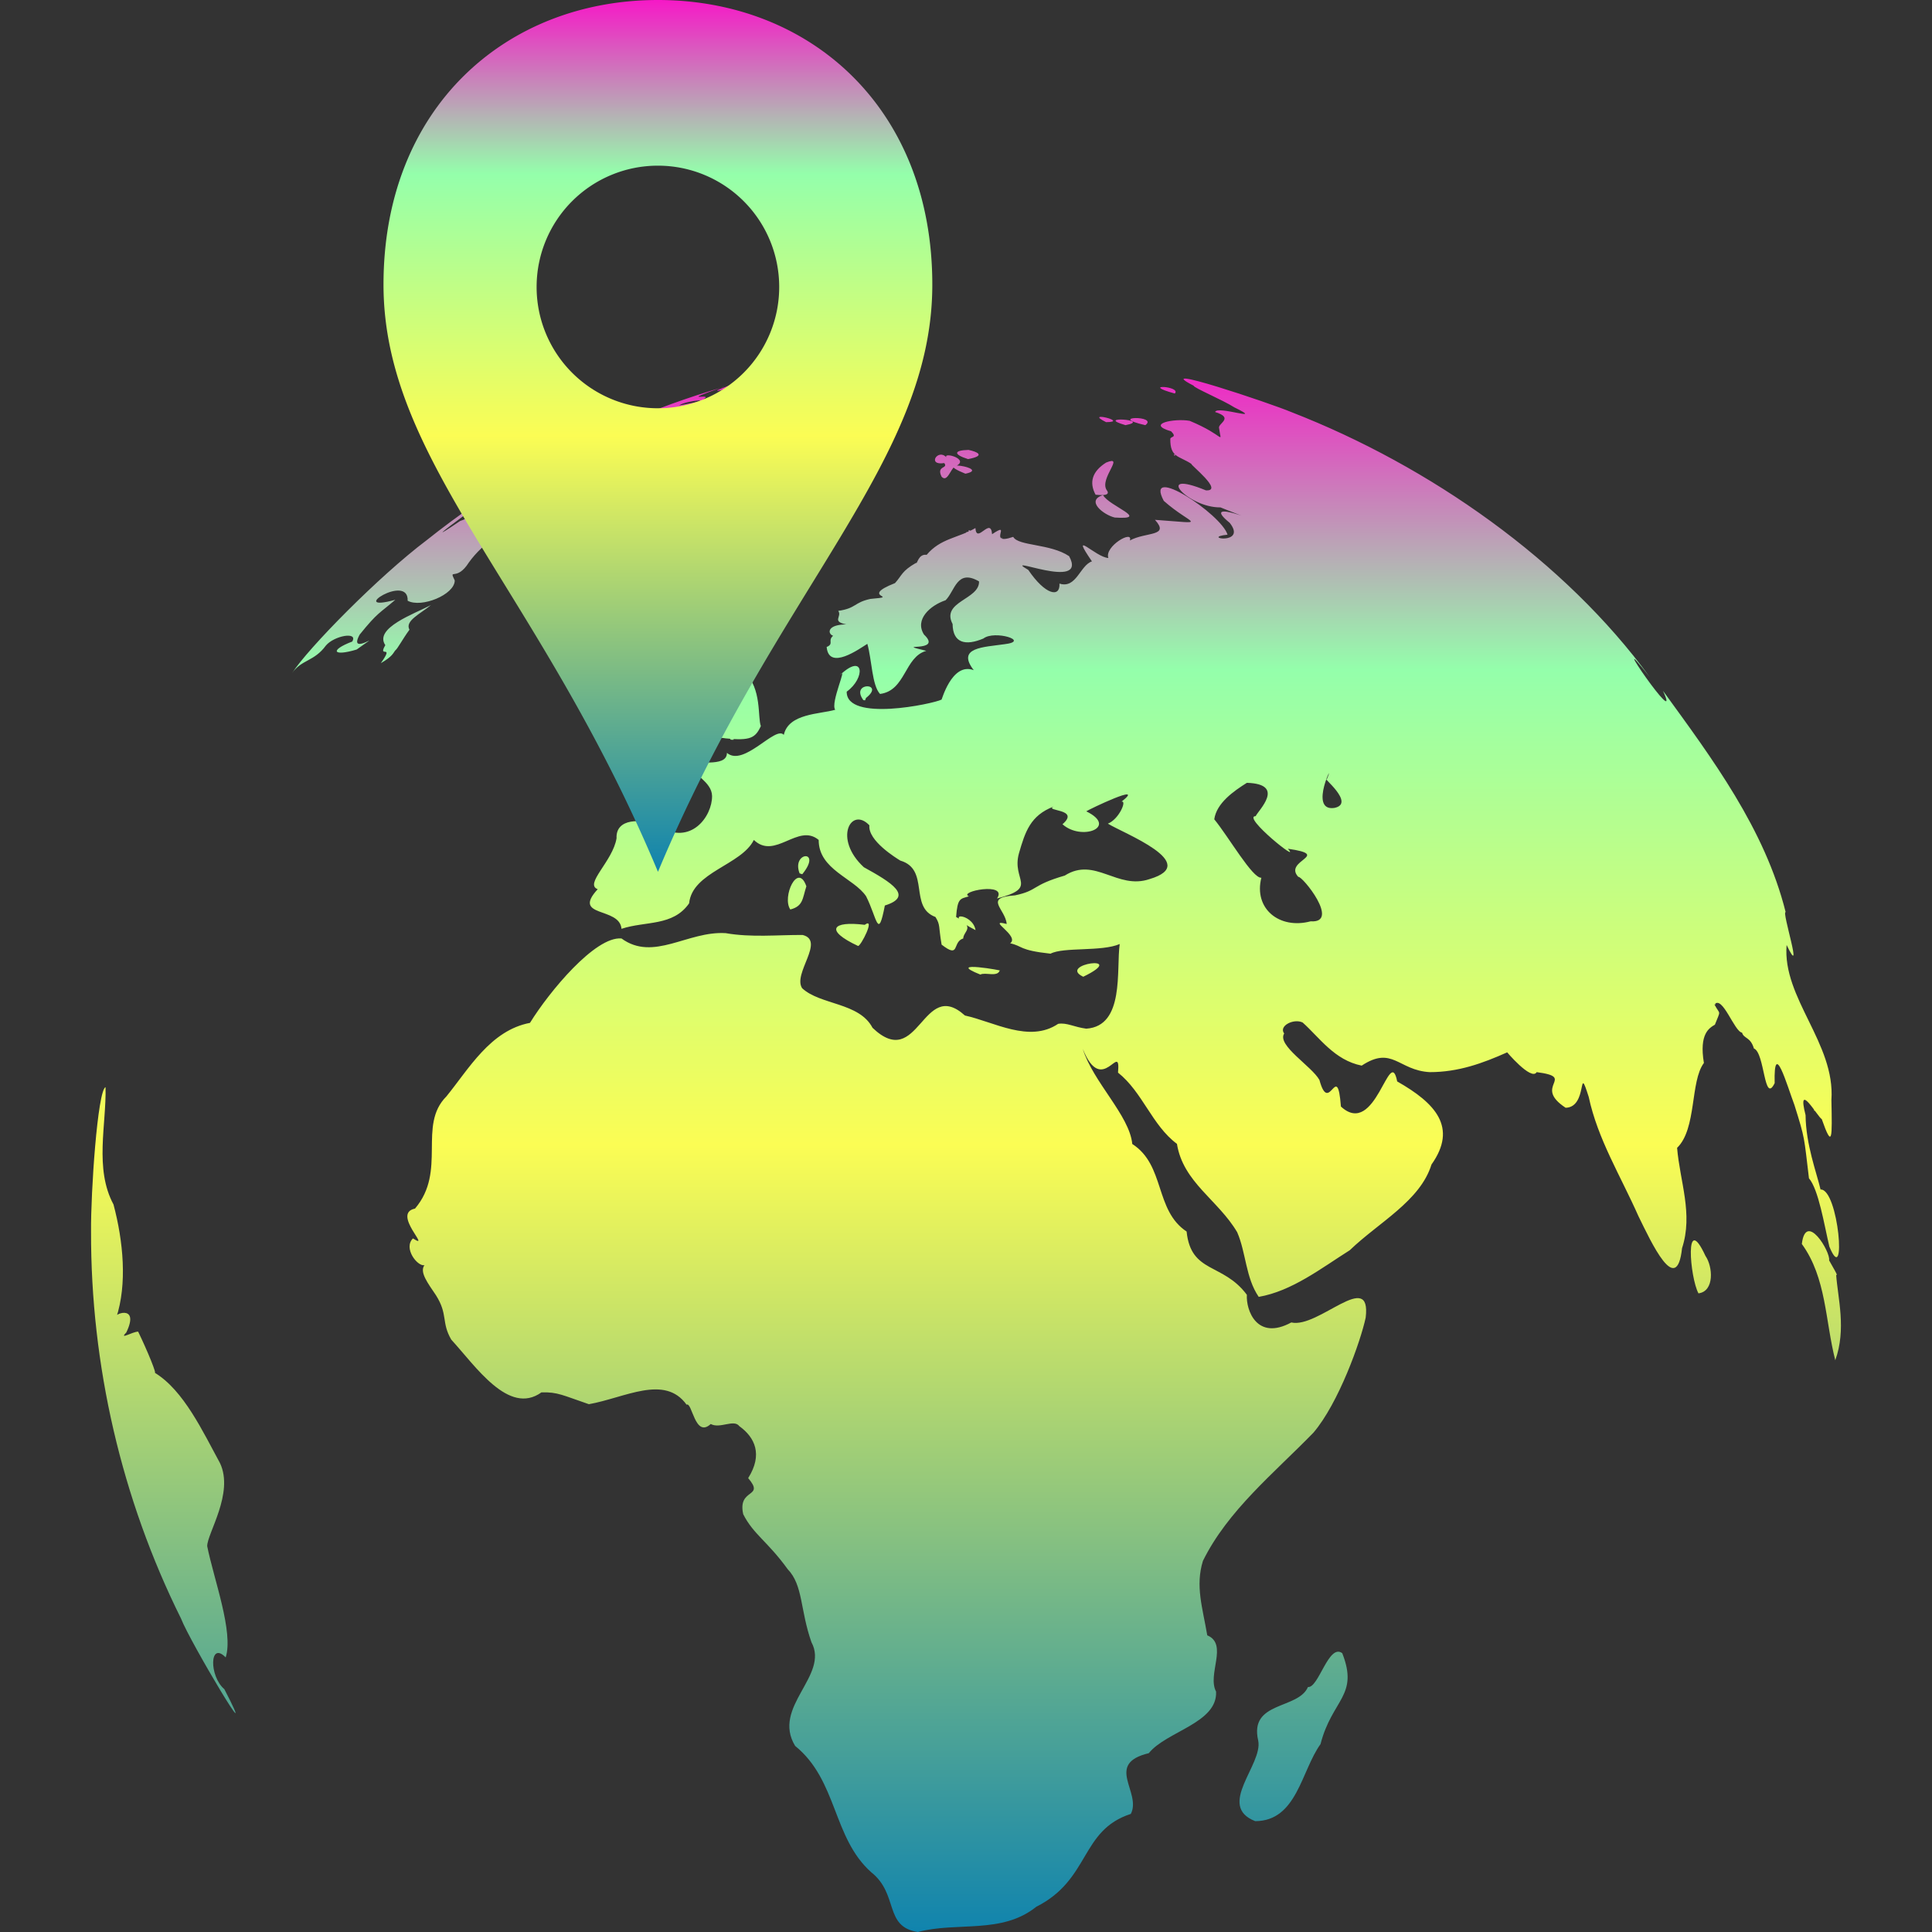 <?xml version="1.0" encoding="UTF-8" standalone="no"?>
<svg
   id="svg3408"
   viewBox="0 0 16 16"
   version="1.1"
   width="16"
   height="16"
   xmlns="http://www.w3.org/2000/svg"
   xmlns:svg="http://www.w3.org/2000/svg"
   xmlns:rdf="http://www.w3.org/1999/02/22-rdf-syntax-ns#"
   xmlns:cc="http://creativecommons.org/ns#"
   xmlns:dc="http://purl.org/dc/elements/1.1/">
  <rect x="0" y="0" width="16" height="16" fill="#333333" stroke="none"/>
  <defs>
    <style id="current-color-scheme" type="text/css">
      .ColorScheme-Text { color: #0abdc6; } .ColorScheme-Highlight { color:#5294e2; }
    </style>
    <linearGradient id="arrongin" x1="0%" x2="0%" y1="0%" y2="100%">
      <stop offset="0%" style="stop-color:#dd9b44; stop-opacity:1"/>
      <stop offset="100%" style="stop-color:#ad6c16; stop-opacity:1"/>
    </linearGradient>
    <linearGradient id="aurora" x1="0%" x2="0%" y1="0%" y2="100%">
      <stop offset="0%" style="stop-color:#09D4DF; stop-opacity:1"/>
      <stop offset="100%" style="stop-color:#9269F4; stop-opacity:1"/>
    </linearGradient>
    <linearGradient id="cyberneon" x1="0%" x2="0%" y1="0%" y2="100%">
      <stop offset="0" style="stop-color:#0abdc6; stop-opacity:1"/>
      <stop offset="1" style="stop-color:#ea00d9; stop-opacity:1"/>
    </linearGradient>
    <linearGradient id="fitdance" x1="0%" x2="0%" y1="0%" y2="100%">
      <stop offset="0%" style="stop-color:#1AD6AB; stop-opacity:1"/>
      <stop offset="100%" style="stop-color:#329DB6; stop-opacity:1"/>
    </linearGradient>
    <linearGradient id="oomox" x1="0%" x2="0%" y1="0%" y2="100%">
      <stop offset="0%" style="stop-color:#0abdc6; stop-opacity:1"/>
      <stop offset="100%" style="stop-color:#b800ff; stop-opacity:1"/>
    </linearGradient>
    <linearGradient id="rainblue" x1="0%" x2="0%" y1="0%" y2="100%">
      <stop offset="0%" style="stop-color:#00F260; stop-opacity:1"/>
      <stop offset="100%" style="stop-color:#0575E6; stop-opacity:1"/>
    </linearGradient>
    <linearGradient id="sunrise" x1="0%" x2="0%" y1="0%" y2="100%">
      <stop offset="0%" style="stop-color: #FF8501; stop-opacity:1"/>
      <stop offset="100%" style="stop-color: #FFCB01; stop-opacity:1"/>
    </linearGradient>
    <linearGradient id="telinkrin" x1="0%" x2="0%" y1="0%" y2="100%">
      <stop offset="0%" style="stop-color: #b2ced6; stop-opacity:1"/>
      <stop offset="100%" style="stop-color: #6da5b7; stop-opacity:1"/>
    </linearGradient>
    <linearGradient id="60spsycho" x1="0%" x2="0%" y1="0%" y2="100%">
      <stop offset="0%" style="stop-color: #df5940; stop-opacity:1"/>
      <stop offset="25%" style="stop-color: #d8d15f; stop-opacity:1"/>
      <stop offset="50%" style="stop-color: #e9882a; stop-opacity:1"/>
      <stop offset="100%" style="stop-color: #279362; stop-opacity:1"/>
    </linearGradient>
    <linearGradient id="90ssummer" x1="0%" x2="0%" y1="0%" y2="100%">
      <stop offset="0%" style="stop-color: #f618c7; stop-opacity:1"/>
      <stop offset="20%" style="stop-color: #94ffab; stop-opacity:1"/>
      <stop offset="50%" style="stop-color: #fbfd54; stop-opacity:1"/>
      <stop offset="100%" style="stop-color: #0f83ae; stop-opacity:1"/>
    </linearGradient>
  </defs>
  <path
     d="M 7.601,16 C 7.318,15.956 7.445,15.687 7.215,15.505 6.894,15.219 6.937,14.744 6.585,14.459 6.388,14.135 6.87,13.878 6.72,13.6 6.625,13.33 6.652,13.129 6.523,12.995 6.356,12.764 6.24,12.708 6.155,12.54 6.106,12.32 6.339,12.409 6.196,12.241 6.319,12.046 6.252,11.904 6.123,11.811 6.078,11.75 5.963,11.835 5.886,11.793 5.755,11.914 5.732,11.607 5.686,11.633 5.504,11.38 5.175,11.576 4.877,11.629 4.662,11.556 4.619,11.527 4.484,11.531 4.213,11.726 3.939,11.314 3.737,11.094 3.653,10.949 3.712,10.887 3.61,10.726 3.545,10.629 3.472,10.535 3.515,10.478 3.456,10.489 3.338,10.336 3.42,10.256 3.582,10.359 3.239,10.049 3.437,10.009 3.703,9.696 3.456,9.321 3.697,9.08 3.882,8.853 4.061,8.533 4.389,8.471 c 0.158,-0.256 0.54,-0.719 0.758,-0.699 0.266,0.194 0.548,-0.064 0.863,-0.044 0.214,0.037 0.425,0.014 0.637,0.015 0.19,0.047 -0.084,0.32 -0.004,0.441 0.15,0.14 0.473,0.117 0.583,0.328 0.386,0.368 0.412,-0.422 0.765,-0.102 0.24,0.052 0.533,0.23 0.772,0.069 0.072,-0.012 0.132,0.027 0.233,0.04 C 9.316,8.498 9.243,8.03 9.273,7.818 9.123,7.883 8.808,7.841 8.7,7.898 8.435,7.869 8.474,7.836 8.366,7.812 8.449,7.75 8.161,7.606 8.337,7.652 8.327,7.527 8.141,7.433 8.406,7.415 8.602,7.373 8.536,7.333 8.818,7.251 9.069,7.092 9.252,7.372 9.521,7.28 9.957,7.15 9.299,6.899 9.175,6.821 9.267,6.785 9.335,6.626 9.288,6.639 9.5,6.472 9.014,6.705 8.996,6.719 9.264,6.851 8.956,6.967 8.799,6.826 8.951,6.695 8.642,6.72 8.727,6.679 8.532,6.753 8.49,6.89 8.439,7.065 8.374,7.293 8.607,7.349 8.257,7.441 8.35,7.3 7.93,7.384 8.024,7.423 7.953,7.445 7.93,7.434 7.918,7.594 8.084,7.682 7.979,7.709 7.977,7.772 7.883,7.801 7.954,7.944 7.798,7.823 7.771,7.666 7.789,7.662 7.747,7.594 7.525,7.512 7.703,7.2 7.456,7.127 7.422,7.106 7.186,6.962 7.2,6.835 7.049,6.675 6.898,6.946 7.154,7.182 7.381,7.307 7.571,7.423 7.328,7.499 7.271,7.792 7.265,7.606 7.173,7.423 7.073,7.272 6.779,7.203 6.78,6.956 6.609,6.813 6.419,7.125 6.243,6.956 6.14,7.165 5.733,7.221 5.707,7.481 5.573,7.673 5.347,7.626 5.147,7.692 5.132,7.507 4.731,7.602 4.95,7.364 4.836,7.322 5.075,7.133 5.106,6.942 5.098,6.775 5.312,6.776 5.456,6.843 5.722,7.008 5.899,6.759 5.897,6.592 5.895,6.471 5.73,6.415 5.729,6.337 c 0.004,-0.054 0.293,0.029 0.291,-0.102 C 6.16,6.355 6.423,6.005 6.491,6.086 6.531,5.907 6.79,5.915 6.917,5.878 6.874,5.822 7.026,5.501 6.957,5.59 c 0.201,-0.189 0.211,0.026 0.055,0.138 -0.004,0.253 0.712,0.102 0.785,0.066 -0.002,0.021 0.082,-0.314 0.267,-0.244 C 7.918,5.361 8.146,5.36 8.319,5.335 8.537,5.309 8.235,5.216 8.144,5.288 7.997,5.35 7.891,5.327 7.889,5.168 7.791,4.98 8.113,4.966 8.108,4.815 7.924,4.708 7.909,4.894 7.831,4.971 7.703,5.014 7.573,5.13 7.652,5.255 7.819,5.413 7.374,5.318 7.671,5.39 7.489,5.441 7.502,5.719 7.288,5.747 7.221,5.675 7.221,5.468 7.183,5.332 7.12,5.371 6.864,5.558 6.846,5.358 6.925,5.326 6.816,5.292 6.957,5.233 6.904,5.335 6.769,5.174 7.008,5.171 6.884,5.146 6.976,5.107 6.942,5.059 7.093,5.037 7.07,4.99 7.208,4.96 7.472,4.937 7.104,4.95 7.412,4.829 c 0.059,-0.065 0.054,-0.099 0.175,-0.168 0.008,0.018 0.017,-0.077 0.087,-0.066 0.116,-0.138 0.26,-0.138 0.404,-0.222 0.009,0.138 0.127,-0.098 0.138,0.051 0.176,-0.118 -0.05,0.1 0.175,0.022 0.041,0.077 0.307,0.055 0.463,0.16 C 9.016,4.905 8.272,4.578 8.516,4.72 8.656,4.927 8.781,4.953 8.774,4.833 8.914,4.878 8.944,4.682 9.043,4.649 8.852,4.371 9.073,4.616 9.179,4.621 9.144,4.525 9.387,4.384 9.357,4.476 9.491,4.403 9.691,4.445 9.565,4.305 10.025,4.338 9.87,4.353 9.638,4.148 9.471,3.834 10.114,4.256 10.166,4.428 c -0.233,0.024 0.168,0.092 0.018,-0.098 -0.284,-0.232 0.403,0.064 -0.077,-0.128 C 9.837,4.205 9.546,3.88 9.987,4.061 10.14,4.069 9.851,3.844 9.867,3.842 9.765,3.774 9.69,3.791 9.692,3.634 c 0.005,-0.022 0.058,-0.009 0.007,-0.062 -0.215,-0.062 0.026,-0.109 0.153,-0.087 0.298,0.124 0.262,0.199 0.244,0.062 -0.015,-0.04 0.13,-0.084 -0.033,-0.135 0.018,-0.057 0.422,0.09 0.16,-0.038 C 10.124,3.311 9.884,3.211 9.885,3.194 9.509,3.001 10.517,3.338 10.695,3.413 c 1.147,0.446 2.267,1.234 2.968,2.195 -0.404,-0.516 0.284,0.489 0.109,0.113 0.41,0.564 0.844,1.145 1.016,1.833 -0.036,-0.013 0.156,0.579 0.008,0.272 -0.037,0.439 0.404,0.814 0.371,1.284 0.006,0.312 0.01,0.414 -0.08,0.158 -0.031,-0.014 -0.21,-0.33 -0.134,-0.033 0.002,0.243 0.091,0.475 0.124,0.616 0.149,-0.008 0.219,0.827 0.073,0.473 C 15.107,10.142 15.061,9.852 14.981,9.758 14.939,9.411 14.951,9.439 14.861,9.152 14.797,8.981 14.688,8.598 14.697,8.97 14.608,9.152 14.616,8.717 14.525,8.683 14.497,8.586 14.441,8.603 14.427,8.552 14.363,8.544 14.265,8.24 14.198,8.318 c 0.048,0.092 0.055,0.038 0.004,0.168 -0.045,0.027 -0.132,0.073 -0.091,0.317 -0.115,0.153 -0.058,0.544 -0.222,0.703 0.023,0.278 0.134,0.547 0.041,0.831 -0.044,0.41 -0.255,-0.049 -0.361,-0.265 -0.151,-0.34 -0.337,-0.638 -0.412,-0.988 -0.094,-0.297 -0.003,0.086 -0.191,0.09 C 12.685,8.99 13.064,8.923 12.726,8.879 12.682,8.956 12.467,8.698 12.482,8.715 12.278,8.806 12.077,8.879 11.841,8.879 11.58,8.865 11.532,8.657 11.277,8.825 11.051,8.78 10.928,8.593 10.788,8.468 c -0.073,-0.036 -0.201,0.028 -0.153,0.091 -0.062,0.098 0.229,0.271 0.292,0.385 0.082,0.303 0.147,-0.175 0.178,0.22 0.29,0.267 0.403,-0.523 0.466,-0.208 0.315,0.179 0.503,0.379 0.284,0.688 -0.094,0.303 -0.436,0.478 -0.677,0.71 -0.235,0.148 -0.479,0.339 -0.754,0.386 C 10.315,10.58 10.32,10.376 10.246,10.205 10.088,9.937 9.798,9.792 9.747,9.473 9.54,9.319 9.463,9.045 9.259,8.883 9.283,8.608 9.129,9.092 8.967,8.686 c 0.085,0.275 0.387,0.551 0.41,0.788 0.274,0.176 0.184,0.549 0.45,0.725 0.036,0.35 0.301,0.257 0.499,0.524 -0.008,0.126 0.082,0.384 0.368,0.229 0.223,0.052 0.665,-0.448 0.616,-0.04 -0.042,0.197 -0.225,0.71 -0.433,0.953 -0.329,0.338 -0.709,0.644 -0.915,1.062 -0.064,0.208 -0.003,0.386 0.036,0.616 0.176,0.074 -0.003,0.323 0.073,0.466 0.013,0.261 -0.412,0.329 -0.557,0.51 -0.37,0.089 -0.057,0.324 -0.149,0.503 -0.421,0.136 -0.334,0.543 -0.783,0.769 C 8.296,16.021 7.927,15.913 7.601,16 Z m 6.137,-5.605 c -0.013,-0.039 0.013,0.039 0,0 z M 10.854,7.63 C 11.103,7.647 10.784,7.252 10.752,7.262 10.624,7.124 11.038,7.083 10.666,7.029 10.784,7.163 10.279,6.759 10.399,6.759 10.419,6.713 10.653,6.493 10.326,6.483 10.218,6.551 10.075,6.65 10.056,6.785 c 0.121,0.148 0.317,0.491 0.39,0.484 -0.065,0.256 0.149,0.43 0.408,0.361 z M 10.486,6.643 c -0.012,-0.03 0.03,0.012 0,0 z m -0.091,8.439 c -0.324,-0.127 0.065,-0.467 0.025,-0.667 -0.077,-0.329 0.331,-0.256 0.412,-0.444 0.088,0.011 0.171,-0.364 0.284,-0.28 0.139,0.354 -0.084,0.38 -0.18,0.753 -0.16,0.221 -0.195,0.637 -0.541,0.638 z M 0.754,10.198 c -0.003,-0.322 0.054,-1.165 0.12,-1.195 0.008,0.308 -0.094,0.675 0.066,0.972 0.081,0.305 0.115,0.66 0.022,0.94 -0.049,-0.025 0.204,-0.129 0.084,0.12 -0.065,0.066 0.051,-0.007 0.098,-0.007 0.075,0.154 0.163,0.368 0.135,0.339 0.243,0.145 0.404,0.496 0.543,0.75 0.118,0.249 -0.108,0.585 -0.106,0.688 0.054,0.271 0.22,0.712 0.153,0.921 C 1.734,13.587 1.731,13.882 1.858,13.989 2.178,14.608 1.574,13.599 1.499,13.404 1.006,12.412 0.751,11.305 0.754,10.198 Z M 15.199,11.265 c -0.084,-0.327 -0.073,-0.682 -0.277,-0.963 0.033,-0.275 0.239,0.065 0.226,0.136 0.021,0.038 0.086,0.147 0.058,0.117 0.014,0.197 0.086,0.452 -0.007,0.71 z m -1.133,-0.554 c -0.071,-0.13 -0.117,-0.687 0.058,-0.31 0.061,0.088 0.076,0.293 -0.058,0.31 z M 3.58,9.48 c -0.002,-0.065 0.034,0.001 0,0 z M 15.028,9.2 c -0.016,-0.009 0.01,-0.011 0,0 z M 14.464,8.588 c -0.016,-0.036 0.024,0.028 0,0 z m -0.266,-0.273 c 0.011,-0.017 0.011,0.017 0,0 z M 8.971,8.089 c -0.221,-0.105 0.389,-0.189 0,0 z M 8.119,8.071 C 7.809,7.948 8.336,8.043 8.279,8.038 8.259,8.094 8.159,8.049 8.119,8.071 Z M 7.106,7.834 C 6.825,7.703 6.893,7.625 7.161,7.659 7.254,7.591 7.128,7.838 7.106,7.834 Z M 8.079,7.703 c -0.301,-0.153 -0.024,-0.15 0,0 z M 6.545,7.532 C 6.474,7.429 6.607,7.135 6.678,7.34 6.645,7.441 6.653,7.504 6.545,7.532 Z M 6.622,7.233 C 6.552,7.052 6.814,7.032 6.644,7.24 Z M 5.744,6.137 C 5.83,6.013 6.121,6.049 5.839,5.962 5.988,5.84 5.936,5.87 6.086,5.772 6.207,5.608 5.877,5.73 6.061,5.55 5.938,5.604 6.187,5.24 6.305,5.328 6.109,5.418 6.453,5.455 6.166,5.565 6.311,5.705 6.273,5.94 6.301,6.013 6.256,6.111 6.214,6.136 6.01,6.115 5.912,6.096 5.845,6.147 5.744,6.137 Z M 6.053,6.126 c -0.034,-0.028 0.068,0.006 0,0 z M 5.525,5.936 c -0.044,-0.029 0.019,-0.087 0.091,-0.138 0.028,-0.04 0.069,-0.157 0.033,-0.131 0.11,0.037 0.186,-0.108 0.237,-0.062 0.172,0.033 -0.071,0.172 -0.106,0.291 -0.075,0.005 -0.171,0.043 -0.255,0.04 z M 4.356,3.911 C 4.208,3.995 3.322,4.645 3.81,4.315 4.063,4.225 4.636,3.781 4.695,3.908 4.556,4.015 4.385,4.122 4.274,4.199 4.044,4.394 4.638,4.07 4.36,4.246 4.187,4.394 4.007,4.485 3.883,4.658 3.78,4.821 3.714,4.699 3.766,4.807 3.766,4.925 3.489,5.037 3.376,4.975 3.386,4.741 2.861,5.081 3.274,4.967 3.142,5.081 3.13,5.068 2.979,5.255 2.871,5.451 3.22,5.19 2.954,5.379 2.756,5.439 2.727,5.385 2.917,5.313 2.968,5.228 2.768,5.264 2.699,5.346 2.601,5.48 2.496,5.461 2.418,5.576 2.55,5.369 3.14,4.77 3.533,4.474 3.793,4.267 4.067,4.076 4.356,3.911 Z m 2.794,1.887 C 7.037,5.645 7.336,5.652 7.172,5.78 l -0.008,0.02 z M 3.154,5.492 C 3.272,5.325 3.124,5.458 3.191,5.343 3.095,5.201 3.432,5.083 3.569,5.011 3.479,5.085 3.351,5.142 3.391,5.215 3.333,5.294 3.294,5.371 3.274,5.386 3.257,5.405 3.255,5.434 3.154,5.492 Z M 5.813,4.731 c -0.136,-0.087 -0.061,-0.166 0.022,-0.168 0.033,-0.043 -0.102,-0.072 0.036,-0.087 0.084,-0.037 -0.028,0.12 0.102,0.058 0.035,0.025 0.279,-0.046 0.2,0.047 0.052,0.139 -0.265,0.129 -0.361,0.149 z M 4.64,4.625 c 0.075,-0.117 0.047,-0.105 0.04,-0.175 0.071,-0.084 0.362,-0.307 0.299,-0.262 0.02,-0.039 0.229,-0.167 0.328,-0.215 0.155,-0.026 0.072,-0.031 0.233,-0.051 0.115,-0.039 0.093,-0.104 0.189,-0.098 0.109,-0.068 0.014,-0.086 0.175,-0.127 0.078,-0.056 0.375,-0.102 0.393,-0.24 0.065,-0.059 0.192,-0.049 0.317,-0.098 0.127,0.028 0.517,-0.028 0.452,0.051 0.008,0.066 0.121,-0.033 0.2,0.022 0.285,0.039 -0.075,0.085 0,0.117 -0.034,0.032 0.254,0.045 -0.135,0.124 -0.219,0.039 -0.128,0.151 -0.313,0.138 -0.09,0.118 -0.092,0.102 -0.194,0.148 0.021,0.049 -0.215,-0.022 -0.133,0.03 -0.098,0.119 -0.066,-0.085 -0.127,0.127 -0.169,0.194 0.004,-0.168 -0.248,-0.004 -0.067,0.046 0.25,0.094 -0.036,0.124 -0.217,-0.024 -0.381,0.013 -0.565,0.055 -0.178,0.073 0.017,-0.072 -0.251,0.025 -0.123,0.074 -0.269,0.106 -0.382,0.197 -0.088,0.038 -0.163,0.09 -0.24,0.113 z m 0.029,-0.033 c 0.014,-0.014 -0.025,0.012 0,0 z M 5.332,3.969 c -0.019,-0.007 0.005,0.011 0,0 z m 2.961,0.488 c 0.019,-0.016 -0.004,0.014 0,0 z M 7.998,4.425 c -0.008,-0.036 0.068,-0.018 0,0 z m 0.025,-0.022 c -0.014,-0.03 0.05,0.01 0,0 z m 1.209,-0.117 c -0.091,-0.021 -0.245,-0.14 -0.097,-0.186 0.048,0.091 0.398,0.206 0.097,0.186 z M 6.159,4.133 c -0.128,-0.063 0.206,-0.009 0,0 z m 2.914,-0.036 c -0.055,-0.103 -0.028,-0.193 0.087,-0.266 0.161,-0.066 -0.056,0.13 0.004,0.226 0.045,0.056 -0.066,0.042 -0.091,0.04 z M 4.615,4.053 C 4.66,3.928 5.019,3.788 4.932,3.783 5.011,3.683 5.235,3.763 5.442,3.602 5.66,3.475 5.626,3.528 5.646,3.452 5.816,3.288 6.404,3.278 5.824,3.383 5.924,3.357 6.197,3.319 5.984,3.427 5.913,3.401 5.938,3.393 5.82,3.485 5.735,3.539 5.51,3.67 5.569,3.629 5.564,3.644 5.46,3.69 5.405,3.689 5.33,3.75 5.206,3.845 5.147,3.893 4.956,3.951 4.95,3.946 5.117,3.827 5.071,3.778 4.89,3.981 4.76,4.024 4.591,4.114 5.006,3.775 4.615,4.053 Z M 7.798,3.948 c -0.047,-0.094 0.058,-0.065 0.022,-0.113 -0.147,0.023 -0.051,-0.125 0.018,-0.047 -0.032,-0.049 0.208,0.017 0.069,0.076 -0.036,0.022 -0.062,0.134 -0.109,0.084 z m 0.197,-0.025 c -0.315,-0.127 0.222,-0.045 0,0 z M 5.533,3.886 c -0.02,-0.093 0.212,-0.066 0,0 z M 8.017,3.802 c -0.124,-0.039 -0.119,-0.073 0.004,-0.076 0.072,0.015 0.147,0.048 -0.004,0.076 z M 6.057,3.186 c -0.012,0.005 1.011,-0.246 0.357,-0.066 -0.008,0.006 0.155,-0.003 -0.244,0.062 -0.067,0.016 -0.407,0.111 -0.113,0.004 z m -0.066,0.018 C 5.58,3.347 5.928,3.246 5.824,3.307 6.328,3.202 6.294,3.24 5.857,3.321 5.631,3.394 5.351,3.483 5.544,3.46 5.801,3.431 5.164,3.613 5.234,3.543 5.087,3.552 4.71,3.686 5.131,3.517 5.411,3.395 5.698,3.29 5.992,3.205 Z M 5.624,3.358 c 0.363,-0.065 0.06,-0.046 0,0 z m 4.098,0.412 c 0.004,-0.024 0.022,0.014 0,0 z M 4.892,3.729 c -0.121,0.023 0.416,-0.254 0.299,-0.157 -0.099,0.053 -0.196,0.111 -0.299,0.157 z m 0.601,-0.062 c 0.022,-0.016 0.007,0.007 0,0 z m 1.665,0 c 0.05,-0.034 0.062,0.004 0,0 z M 5.307,3.653 c 0.059,-0.074 0.038,0.031 0,0 z m -0.044,-0.011 c 0.257,-0.14 0.071,0.025 0,0 z M 9.485,3.521 c -0.329,-0.075 0.113,-0.082 0,0 z m -0.164,0 c -0.269,-0.078 0.227,-0.044 0,0 z M 9.16,3.496 c -0.197,-0.098 0.201,-0.001 0,0 z M 6.163,3.354 c 0.146,-0.126 0.537,-0.231 0.368,-0.106 0.007,-0.008 0.363,0.023 0.138,-0.025 0.14,-0.042 0.266,-0.068 0.397,-0.044 -0.229,0.005 -0.234,0.103 -0.146,0.08 -0.024,-0.036 0.088,-0.064 0.189,-0.051 -0.019,0.022 0.076,0.061 0.058,0.052 C 7.095,3.392 6.899,3.314 6.738,3.321 6.683,3.284 6.417,3.273 6.48,3.307 6.192,3.417 6.653,3.142 6.363,3.259 6.316,3.31 6.267,3.373 6.163,3.354 Z m 3.566,-0.095 c -0.299,-0.082 0.06,-0.062 0,0 z M 6.083,3.237 c 0.151,-0.092 0.417,-0.059 0.095,-0.011 l -0.095,0.018 z m 0.251,-0.015 c 0.263,-0.085 0.053,0.028 0,0 z m 0.109,-0.036 c 0.223,-0.088 0.342,-0.046 0.018,0 z m 0.317,-0.036 c 0.184,-0.062 0.344,-0.019 0,0 z M 6.607,3.114 c 0.098,-0.069 0.503,-0.094 0.106,-0.018 0.272,-0.031 -0.058,0.023 -0.106,0.018 z m 0.098,-0.062 c 0.354,-0.108 0.38,-0.037 0,0 z m 4.345,3.639 c 0.182,-0.036 -0.115,-0.266 -0.062,-0.237 0.083,-0.198 -0.162,0.269 0.062,0.237 z"
     style="fill:url(#90ssummer);stroke-width:0.072"
     id="path_earth"
     class="ColorScheme-Text" />
  <path
     id="path_pin"
     class="ColorScheme-Text"
     style="fill:url(#90ssummer);stroke:none;stroke-width:0.109;stroke-linecap:square;stroke-linejoin:round"
     d="M 5.449,0 C 4.193,0 3.176,0.889 3.176,2.357 c 0,1.468 1.293,2.517 2.273,4.863 C 6.43,4.874 7.721,3.825 7.721,2.357 7.721,0.889 6.704,0 5.449,0 Z m 0,1.372 A 1.004,1.004 0 0 1 6.453,2.376 1.004,1.004 0 0 1 5.449,3.381 1.004,1.004 0 0 1 4.444,2.376 1.004,1.004 0 0 1 5.449,1.372 Z" />
</svg>
